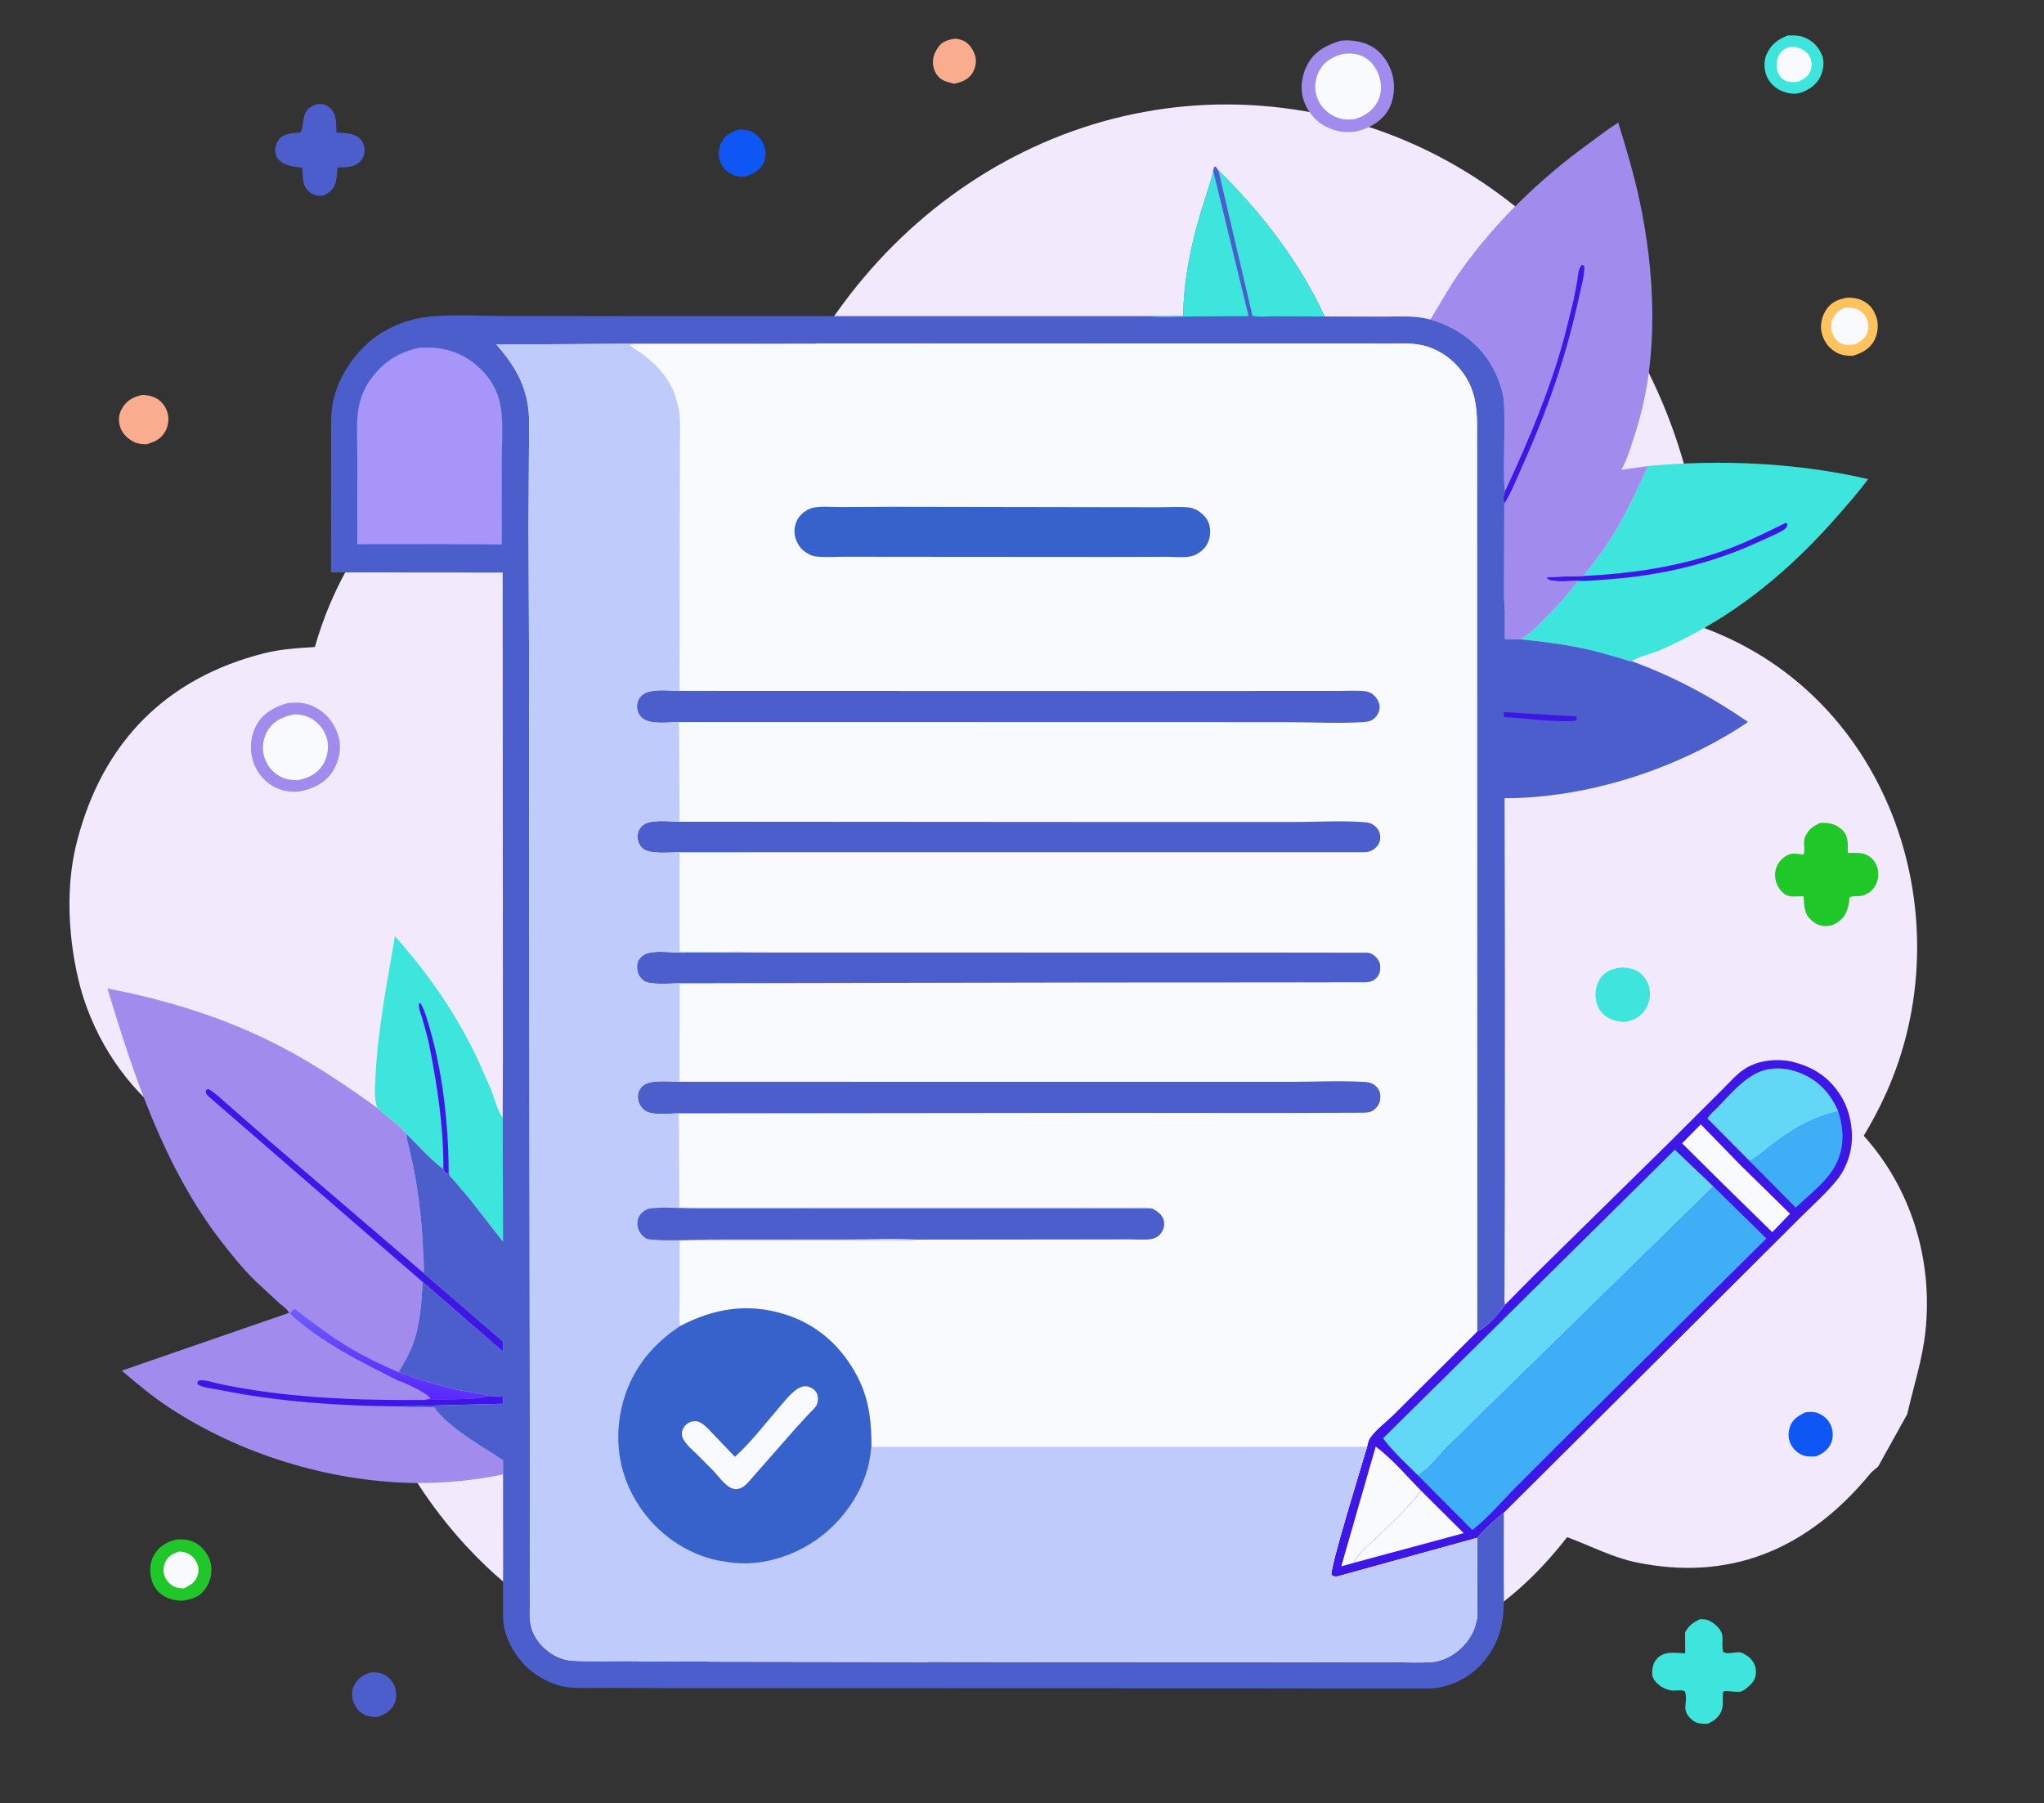 <svg width="161" height="142" viewBox="0 0 161 142" fill="none" xmlns="http://www.w3.org/2000/svg">
<rect x="0" y="0" width="161" height="142" fill="#333333" stroke="none"/>
<g id="Group 33">
<path id="Vector" d="M146.798 89.452C147.447 88.391 148.04 87.266 148.573 86.08C154.679 72.497 149.078 54.992 134.294 49.484C134.618 28.76 121.488 13.269 105.367 9.3C86.916 4.757 68.64 14.988 61.134 33.307C54.491 30.218 47.763 29.875 41.098 32.956C38.106 34.005 35.3 35.706 32.704 38.048C28.893 41.487 26.195 46.03 24.802 50.958C23.428 51.042 22.077 51.128 20.78 51.456C13.219 53.376 8.092 58.323 6.052 66.318C4.782 71.296 5.889 76.488 6.582 78.609C9.315 86.992 16.999 92.329 25.365 91.91C25.782 91.89 26.361 92.131 26.686 92.461C25.893 105.366 31.063 117.34 39.828 124.735C53.89 136.601 73.572 135.239 87.16 122.107C91.886 127.955 97.871 131.148 105.283 130.904C112.653 130.662 118.69 127.191 123.437 121.063C125.294 121.756 127.029 122.665 128.877 123.048C136.116 124.545 142.287 122.17 147.317 116.058C147.489 115.848 147.723 115.697 147.928 115.518C148.695 114.137 149.463 112.755 150.23 111.373C150.72 109.212 151.425 107.07 151.659 104.888C152.291 99.014 150.394 93.424 146.798 89.452Z" fill="#F2E9FC"/>
<path id="Vector_2" d="M75.2 3.042C75.45 3.068 75.677 3.107 75.906 3.217C76.357 3.436 76.666 3.914 76.808 4.386C76.942 4.831 76.842 5.329 76.612 5.725C76.287 6.282 75.755 6.455 75.166 6.598C74.829 6.513 74.438 6.435 74.148 6.236C73.796 5.995 73.6 5.643 73.518 5.231C73.403 4.658 73.587 4.138 73.927 3.679C74.243 3.254 74.703 3.13 75.2 3.042Z" fill="#F9AC8E"/>
<path id="Vector_3" d="M29.138 131.723C29.495 131.706 29.799 131.688 30.133 131.831C30.565 132.016 30.928 132.383 31.089 132.827C31.242 133.25 31.25 133.8 31.056 134.21C30.799 134.751 30.332 135.008 29.794 135.209C29.507 135.253 29.229 135.237 28.951 135.145C28.436 134.974 28.109 134.654 27.888 134.162C27.705 133.757 27.668 133.241 27.851 132.829C28.129 132.203 28.536 131.968 29.138 131.723Z" fill="#4B5ECC"/>
<path id="Vector_4" d="M142.17 111.242C142.501 111.19 142.858 111.17 143.177 111.29C143.645 111.467 143.997 111.795 144.206 112.247C144.387 112.639 144.416 113.211 144.248 113.614C144.011 114.18 143.598 114.479 143.048 114.7C142.734 114.71 142.392 114.739 142.089 114.643C141.649 114.504 141.279 114.172 141.066 113.767C140.838 113.334 140.832 112.825 140.99 112.368C141.194 111.779 141.644 111.516 142.17 111.242Z" fill="#0F57F4"/>
<path id="Vector_5" d="M58.186 10.213C58.491 10.195 58.806 10.217 59.096 10.324C59.564 10.497 59.999 10.965 60.175 11.427C60.35 11.889 60.364 12.438 60.127 12.882C59.832 13.433 59.314 13.703 58.754 13.904C58.449 13.917 58.153 13.929 57.86 13.83C57.345 13.655 56.935 13.242 56.725 12.744C56.531 12.281 56.599 11.684 56.813 11.237C57.092 10.654 57.601 10.406 58.186 10.213Z" fill="#0F57F4"/>
<path id="Vector_6" d="M11.19 31.1C11.531 31.113 11.87 31.164 12.184 31.307C12.683 31.534 12.997 31.934 13.176 32.446C13.335 32.903 13.27 33.505 13.045 33.93C12.701 34.579 12.196 34.803 11.531 34.994C11.201 34.978 10.874 34.964 10.571 34.817C10.072 34.575 9.635 34.165 9.463 33.626C9.305 33.129 9.346 32.61 9.616 32.157C9.992 31.523 10.502 31.268 11.19 31.1Z" fill="#F9AC8E"/>
<path id="Vector_7" d="M127.768 76.191C128.226 76.226 128.69 76.284 129.078 76.553C129.524 76.862 129.837 77.346 129.933 77.88C130.039 78.466 129.876 79.15 129.516 79.627C129.113 80.164 128.578 80.389 127.934 80.494C127.505 80.456 127.021 80.374 126.649 80.143C126.148 79.833 125.832 79.396 125.725 78.821C125.606 78.177 125.704 77.513 126.104 76.988C126.537 76.421 127.095 76.273 127.768 76.191Z" fill="#3DE5DD"/>
<path id="Vector_8" d="M145.463 23.449C145.824 23.43 146.239 23.474 146.574 23.615C147.217 23.886 147.55 24.305 147.789 24.953C147.998 25.522 147.913 26.279 147.631 26.813C147.272 27.493 146.639 27.816 145.934 28.026C145.508 28.034 145.063 27.985 144.683 27.78C144.067 27.45 143.685 26.939 143.503 26.267C143.327 25.614 143.499 24.906 143.873 24.353C144.263 23.779 144.811 23.577 145.463 23.449Z" fill="#FEC35D"/>
<path id="Vector_9" d="M145.306 24.238C145.512 24.227 145.712 24.222 145.917 24.256C146.349 24.327 146.683 24.52 146.923 24.894C147.166 25.273 147.217 25.711 147.094 26.142C146.948 26.651 146.567 26.884 146.126 27.123C145.807 27.167 145.429 27.2 145.12 27.093C144.784 26.977 144.521 26.691 144.379 26.373C144.207 25.989 144.185 25.512 144.344 25.119C144.527 24.668 144.874 24.428 145.306 24.238Z" fill="#F9FAFD"/>
<path id="Vector_10" d="M140.812 2.794C141.202 2.788 141.601 2.763 141.976 2.892C142.707 3.144 143.215 3.623 143.514 4.337C143.727 4.846 143.624 5.527 143.397 6.013C143.065 6.721 142.469 7.079 141.76 7.329C141.322 7.438 140.886 7.367 140.468 7.217C139.882 7.007 139.398 6.57 139.154 5.993C138.955 5.522 138.92 4.811 139.124 4.335C139.48 3.507 140 3.123 140.812 2.794Z" fill="#3DE5DD"/>
<path id="Vector_11" d="M140.908 3.711C141.101 3.694 141.29 3.681 141.481 3.723C141.916 3.818 142.293 4.025 142.526 4.416C142.727 4.754 142.739 5.2 142.616 5.566C142.471 5.995 142.079 6.221 141.701 6.417C141.366 6.48 141.025 6.501 140.698 6.381C140.387 6.268 140.158 6.002 140.041 5.699C139.887 5.299 139.907 4.786 140.088 4.393C140.258 4.026 140.539 3.844 140.908 3.711Z" fill="#F9FAFD"/>
<path id="Vector_12" d="M13.94 121.244C14.473 121.216 15.021 121.266 15.482 121.562C16.07 121.938 16.515 122.56 16.623 123.258C16.731 123.958 16.549 124.625 16.131 125.194C15.706 125.773 15.129 125.947 14.46 126.054C13.972 126.094 13.48 125.996 13.04 125.775C12.529 125.518 12.12 125.037 11.96 124.488C11.753 123.781 11.779 123.069 12.162 122.419C12.566 121.736 13.197 121.413 13.94 121.244Z" fill="#1FC728"/>
<path id="Vector_13" d="M14.066 122.205C14.22 122.204 14.357 122.206 14.507 122.246C14.934 122.359 15.261 122.62 15.467 123.011C15.656 123.37 15.686 123.736 15.553 124.118C15.366 124.658 14.97 124.85 14.492 125.096C14.258 125.101 14.004 125.07 13.786 124.982C13.408 124.829 13.122 124.522 12.969 124.146C12.83 123.807 12.865 123.372 13.012 123.04C13.233 122.543 13.593 122.391 14.066 122.205Z" fill="#F9FAFD"/>
<path id="Vector_14" d="M24.854 8.227L25.087 8.199C25.465 8.166 25.727 8.259 26.01 8.519C26.552 9.017 26.465 9.752 26.495 10.427C27.041 10.467 27.852 10.478 28.282 10.852C28.555 11.09 28.694 11.382 28.714 11.741C28.733 12.096 28.651 12.427 28.401 12.691C27.914 13.205 27.235 13.176 26.583 13.187C26.536 13.603 26.535 14.067 26.41 14.466C26.262 14.939 25.929 15.18 25.502 15.387L25.267 15.418C24.903 15.438 24.542 15.279 24.278 15.036C23.797 14.592 23.848 13.815 23.805 13.21C23.305 13.142 22.701 13.102 22.269 12.828C22.031 12.678 21.759 12.427 21.707 12.138C21.629 11.71 21.703 11.311 21.976 10.972C22.374 10.48 23.098 10.504 23.677 10.425C23.888 10.006 23.839 9.442 24.01 8.986C24.164 8.576 24.468 8.394 24.854 8.227Z" fill="#4B5ECC"/>
<path id="Vector_15" d="M133.89 127.529C134.154 127.517 134.4 127.53 134.642 127.648C135.021 127.834 135.488 128.23 135.626 128.649C135.758 129.05 135.586 129.631 135.731 130.101C136.197 130.385 136.837 129.947 137.326 130.229L137.404 130.278C137.543 130.361 137.679 130.436 137.799 130.547C138.098 130.823 138.305 131.21 138.313 131.619C138.322 132.057 138.202 132.343 137.901 132.658C137.721 132.847 137.349 133.174 137.09 133.229C136.805 133.288 136.205 133.177 135.872 133.178C135.817 133.215 135.745 133.233 135.708 133.288C135.696 133.307 135.7 133.561 135.699 133.589C135.688 133.983 135.742 134.39 135.588 134.763C135.372 135.285 134.996 135.541 134.496 135.765L134.369 135.765C133.86 135.765 133.523 135.715 133.152 135.339C132.47 134.647 132.887 134.247 132.778 133.449C132.778 133.443 132.738 133.234 132.705 133.207C132.526 133.064 131.986 133.168 131.762 133.146C131.387 133.109 130.988 132.965 130.695 132.724C130.392 132.474 130.151 132.207 130.137 131.801C130.123 131.401 130.237 130.912 130.525 130.619C131.134 129.999 131.946 130.189 132.736 130.214L132.732 128.552C133.064 127.983 133.319 127.823 133.89 127.529Z" fill="#3DE5DD"/>
<path id="Vector_16" d="M22.629 55.377C23.417 55.287 24.126 55.327 24.838 55.709C25.753 56.2 26.351 56.977 26.655 57.967C26.92 58.828 26.739 59.825 26.301 60.596C25.786 61.504 24.924 62.004 23.943 62.257C23.216 62.455 22.419 62.359 21.737 62.046C20.928 61.675 20.273 60.919 19.977 60.086C19.635 59.125 19.706 58.037 20.183 57.135C20.695 56.166 21.625 55.684 22.629 55.377Z" fill="#A18BEC"/>
<path id="Vector_17" d="M23.154 56.264C23.676 56.261 24.13 56.353 24.579 56.626C25.188 56.995 25.644 57.625 25.789 58.325C25.921 58.962 25.763 59.745 25.401 60.282C24.922 60.993 24.23 61.3 23.415 61.454C22.906 61.425 22.513 61.395 22.058 61.15C21.413 60.801 20.941 60.175 20.772 59.46C20.614 58.795 20.758 58.018 21.136 57.45C21.619 56.724 22.332 56.433 23.154 56.264Z" fill="#F9FAFD"/>
<path id="Vector_18" d="M143.375 64.807C144.046 64.774 144.599 64.881 145.101 65.359C145.628 65.86 145.544 66.511 145.549 67.18C145.927 67.164 146.383 67.145 146.754 67.229C147.169 67.324 147.534 67.623 147.733 67.995C147.966 68.43 148.011 68.957 147.859 69.427C147.654 70.062 147.105 70.526 146.429 70.578C146.174 70.598 145.922 70.552 145.693 70.677C145.656 70.98 145.619 71.29 145.526 71.583C145.317 72.246 144.959 72.554 144.355 72.854C144.18 72.903 143.998 72.928 143.817 72.935C143.35 72.953 142.955 72.742 142.621 72.429C142.089 71.93 142.101 71.263 142.07 70.587L141.158 70.604C140.816 70.599 140.543 70.439 140.315 70.189C139.959 69.799 139.789 69.306 139.82 68.782C139.847 68.329 140.079 67.882 140.428 67.595C141.027 67.104 141.327 67.225 142.049 67.303C142.235 66.923 141.978 66.339 142.189 65.89L142.237 65.799C142.508 65.268 142.846 65.057 143.375 64.807Z" fill="#1FC728"/>
<path id="Vector_19" d="M105.63 3.198C106.474 3.131 107.315 3.247 108.062 3.667C108.864 4.118 109.436 5.006 109.675 5.873C109.916 6.75 109.816 7.888 109.351 8.666C108.799 9.593 107.846 10.108 106.828 10.35C105.935 10.502 105.108 10.331 104.314 9.904C103.517 9.475 102.88 8.619 102.641 7.757C102.386 6.833 102.564 5.822 103.028 5C103.596 3.993 104.564 3.51 105.63 3.198Z" fill="#A18BEC"/>
<path id="Vector_20" d="M105.78 4.248C106.345 4.18 106.841 4.203 107.362 4.449C107.984 4.741 108.427 5.371 108.633 6.01C108.85 6.684 108.837 7.418 108.484 8.046C108.078 8.771 107.449 9.164 106.671 9.393C106.107 9.457 105.606 9.404 105.091 9.159C104.444 8.85 103.914 8.242 103.7 7.557C103.496 6.909 103.61 6.089 103.951 5.506C104.369 4.796 105.007 4.445 105.78 4.248Z" fill="#F9FAFD"/>
<path id="Vector_21" d="M29.722 87.261C29.436 86.481 29.545 85.507 29.585 84.689C29.765 81.007 30.503 77.355 31.109 73.726C33.797 76.763 36.005 79.936 37.716 83.625L38.67 85.787C38.931 86.446 39.18 87.49 39.596 88.036L39.621 97.799L37.033 94.481L35.759 92.97C35.675 92.87 35.434 92.647 35.4 92.546C35.318 92.303 35.398 91.905 35.333 91.627L35.341 92.407L35.203 92.44C35.092 92.327 34.943 92.232 34.922 92.073C33.89 91.323 32.946 90.214 32.028 89.318C31.355 88.527 30.468 87.975 29.722 87.261Z" fill="#3DE5DD"/>
<path id="Vector_22" d="M34.922 92.073C34.948 88.829 34.447 85.539 33.822 82.367C33.675 81.621 33.455 80.889 33.245 80.159C33.149 79.825 32.925 79.339 33.011 79.01L33.156 79.056C33.518 79.736 33.715 80.527 33.924 81.267C34.775 84.273 35.181 87.494 35.305 90.612L35.333 91.627L35.341 92.407L35.203 92.44C35.091 92.327 34.943 92.232 34.922 92.073Z" fill="#3E17E7"/>
<path id="Vector_23" d="M129.813 36.702C135.505 36.176 141.57 36.437 147.142 37.735C146.424 38.727 145.596 39.645 144.795 40.569C141.64 44.207 137.869 47.511 133.615 49.802C132.656 50.318 131.674 50.816 130.672 51.244C130.036 51.515 129.075 51.701 128.534 52.08C128.334 52.091 127.933 51.928 127.728 51.869L125.622 51.279C123.687 50.803 121.731 50.551 119.751 50.344C120.418 50.003 120.938 49.451 121.464 48.931C122.482 47.925 123.45 46.888 124.313 45.743C123.67 45.753 122.925 45.835 122.294 45.738C121.989 45.691 121.981 45.696 121.79 45.45L124.718 45.361C125.588 44.267 126.451 43.147 127.172 41.947C128.179 40.271 128.983 38.471 129.813 36.702Z" fill="#3DE5DD"/>
<path id="Vector_24" d="M124.717 45.361C128.643 45.174 132.47 44.605 136.167 43.22C137.711 42.641 139.192 41.899 140.67 41.17L140.796 41.286C140.737 41.559 140.668 41.627 140.428 41.772C139.881 42.103 139.216 42.359 138.633 42.63C134.839 44.392 130.772 45.341 126.607 45.633C125.865 45.685 125.053 45.781 124.313 45.743C123.67 45.753 122.925 45.835 122.294 45.738C121.989 45.691 121.981 45.696 121.79 45.45L124.717 45.361Z" fill="#3E17E7"/>
<path id="Vector_25" d="M112.669 25.165C113.467 23.849 114.199 22.528 115.094 21.27C117.811 17.453 121.288 14.116 125.064 11.363C125.854 10.786 126.637 10.177 127.465 9.656C128.07 11.624 128.662 13.591 129.102 15.605C130.377 21.452 130.701 28.135 128.875 33.889C128.562 34.873 128.254 35.993 127.766 36.904L127.712 37.004L129.813 36.702C128.982 38.471 128.179 40.271 127.172 41.947C126.451 43.147 125.588 44.267 124.717 45.361L121.789 45.45C121.981 45.696 121.989 45.691 122.294 45.738C122.925 45.835 123.67 45.753 124.313 45.743C123.45 46.888 122.481 47.925 121.464 48.931C120.937 49.451 120.418 50.003 119.751 50.344L118.53 50.364L118.539 48.182L118.471 47.107L118.491 39.66C118.38 39.309 118.422 38.991 118.567 38.662C118.329 38.294 118.628 32.5 118.428 31.326C118.278 30.449 117.948 29.596 117.51 28.824C116.479 27.005 114.664 25.727 112.669 25.165Z" fill="#A18BEC"/>
<path id="Vector_26" d="M118.567 38.661C120.416 34.674 122.093 30.714 123.245 26.463L123.951 23.615L124.225 22.19C124.292 21.76 124.292 21.152 124.624 20.848L124.785 20.936C124.828 21.673 124.543 22.581 124.389 23.308C123.412 27.924 121.894 32.271 119.967 36.574C119.517 37.579 119.073 38.726 118.491 39.66C118.38 39.309 118.422 38.991 118.567 38.661Z" fill="#3E17E7"/>
<path id="Vector_27" d="M118.553 102.757L120.86 100.423L131.499 89.966L135.648 85.826C136.177 85.31 136.737 84.648 137.348 84.234C138.142 83.696 139.101 83.483 140.047 83.493C140.454 83.497 140.81 83.528 141.206 83.628C142.878 84.053 144.124 84.874 145.032 86.363C145.8 87.621 146.072 89.385 145.72 90.813C145.547 91.511 145.207 92.28 144.764 92.843C143.927 93.907 142.784 94.912 141.823 95.876L136.053 101.631L118.453 119.135C117.727 119.703 116.958 120.409 116.367 121.115L105.562 124.099C105.264 124.179 105.144 124.213 104.869 124.053C104.728 123.534 107.312 115.203 107.677 113.951C107.732 113.719 107.787 113.433 107.925 113.233C108.382 112.573 109.23 111.962 109.809 111.379L116.351 104.864C117.153 104.521 118.055 103.459 118.553 102.757Z" fill="#3E17E7"/>
<path id="Vector_28" d="M111.94 117.414L115.296 120.748L106.643 123.085C106.975 122.327 107.948 121.577 108.539 120.995C109.706 119.845 110.95 118.723 111.94 117.414Z" fill="#F9FAFD"/>
<path id="Vector_29" d="M135.612 93.138L132.492 90.045L133.948 88.569C134.043 88.62 134.014 88.594 134.083 88.672L137.101 91.775L140.995 95.591L139.595 97.044L135.612 93.138Z" fill="#F9FAFD"/>
<path id="Vector_30" d="M106.643 123.085L105.647 123.366L108.36 113.93C109.661 114.9 110.806 116.257 111.941 117.414C110.951 118.723 109.707 119.845 108.54 120.994C107.949 121.577 106.976 122.327 106.643 123.085Z" fill="#F9FAFD"/>
<path id="Vector_31" d="M144.8 87.535C145.249 88.997 145.3 90.371 144.581 91.762C143.923 93.035 142.475 94.13 141.445 95.108L137.822 91.454C138.464 91.106 139.023 90.575 139.603 90.133C141.198 88.916 142.823 87.958 144.8 87.535Z" fill="#3EAFF7"/>
<path id="Vector_32" d="M137.823 91.454L134.491 88.094C134.632 87.8 135.03 87.485 135.259 87.247C136.188 86.287 137.277 84.989 138.513 84.447C139.522 84.005 140.7 84.082 141.715 84.472C143.21 85.047 144.17 86.085 144.801 87.535C142.823 87.958 141.198 88.916 139.603 90.133C139.023 90.575 138.465 91.106 137.823 91.454Z" fill="#63D8F6"/>
<path id="Vector_33" d="M111.699 116.207C110.77 115.277 109.725 114.331 108.937 113.283L131.923 90.55L134.97 93.452L117.885 110.172L114.061 113.915C113.349 114.625 112.552 115.708 111.699 116.207Z" fill="#63D8F6"/>
<path id="Vector_34" d="M134.969 93.452L139.135 97.542L122.907 113.623L119.2 117.331C118.16 118.407 117.152 119.58 115.971 120.505L111.699 116.207C112.551 115.708 113.348 114.625 114.061 113.915L117.885 110.172L134.969 93.452Z" fill="#3EAFF7"/>
<path id="Vector_35" d="M22.768 103.397C22.651 103.113 22.215 102.824 21.981 102.619L20.098 100.874C19.106 99.896 18.224 98.801 17.374 97.699C12.958 91.97 10.519 84.707 8.47 77.856C13.187 78.759 17.74 80.163 22.019 82.377C24.749 83.789 27.232 85.471 29.722 87.261C30.468 87.975 31.355 88.527 32.028 89.318C32.005 89.701 32.126 89.993 32.214 90.359L32.603 92.156C32.992 94.214 33.233 96.29 33.318 98.382C33.342 98.992 33.42 99.657 33.366 100.264L39.616 105.652L39.612 106.451L33.284 100.958C33.211 102.619 33.081 104.383 32.494 105.954C32.218 106.691 31.785 107.393 31.385 108.069C32.934 108.636 34.49 109.116 36.102 109.475C36.874 109.647 37.769 109.681 38.503 109.943L39.628 109.997L39.62 110.557L31.507 110.764C32.403 110.883 33.331 110.846 34.235 110.853C34.272 110.912 34.33 110.973 34.33 111.044C35.724 112.695 37.835 113.825 39.62 115.003L39.625 116.127C37.261 116.607 34.978 116.823 32.569 116.8C25.88 116.673 18.901 114.529 13.316 110.853C11.999 109.986 10.785 108.974 9.588 107.95L22.768 103.397Z" fill="#A18BEC"/>
<path id="Vector_36" d="M22.818 103.433L23.189 103.093C23.492 103.263 23.755 103.512 24.034 103.72L25.809 105.022C27.591 106.29 29.374 107.214 31.386 108.069C32.935 108.636 34.491 109.116 36.103 109.475C36.874 109.647 37.77 109.681 38.504 109.943C37.939 110.148 37.312 110.146 36.717 110.182L33.376 110.261L33.913 110.154C33.785 109.882 33.013 109.474 32.734 109.335C32.272 109.105 31.845 108.89 31.351 108.73C28.456 107.271 25.196 105.667 22.818 103.433Z" fill="url(#paint0_linear_204_1330)"/>
<path id="Vector_37" d="M31.507 110.764C26.776 110.735 21.91 110.407 17.27 109.463C16.769 109.361 15.958 109.303 15.547 109.018L15.584 108.776C15.93 108.569 16.802 108.889 17.212 108.977C22.206 110.046 27.566 110.287 32.661 110.263L33.376 110.261L36.717 110.182C37.311 110.146 37.939 110.148 38.504 109.943L39.628 109.997L39.62 110.557L31.507 110.764Z" fill="#3E17E7"/>
<path id="Vector_38" d="M33.284 100.958L16.463 86.382C16.253 86.171 16.211 86.173 16.211 85.876L16.375 85.763C16.858 85.985 17.376 86.514 17.793 86.867L21.299 89.932L28.836 96.39L33.366 100.264L39.616 105.652L39.612 106.451L33.284 100.958Z" fill="#3E17E7"/>
<path id="Vector_39" d="M95.563 13.453L95.627 13.146L95.758 13.128L95.971 13.416C99.292 16.662 102.407 20.675 104.333 24.924L108.972 24.937C110.22 24.935 111.454 24.841 112.67 25.165C114.664 25.727 116.479 27.005 117.51 28.824C117.948 29.596 118.278 30.449 118.428 31.326C118.628 32.5 118.33 38.294 118.567 38.661C118.422 38.991 118.38 39.309 118.491 39.659L118.471 47.107L118.539 48.182L118.531 50.364L119.751 50.344C121.731 50.551 123.687 50.803 125.622 51.279L127.728 51.869C127.933 51.928 128.333 52.091 128.534 52.08C131.766 53.25 134.796 54.874 137.627 56.818L137.657 56.888C132.189 60.544 125.108 62.858 118.511 62.867L118.536 74.254L118.533 93.115L118.51 100.067L118.505 101.753C118.504 102.077 118.466 102.445 118.553 102.757C118.055 103.459 117.154 104.521 116.352 104.864L116.342 33.511C116.339 31.518 116.001 30.007 114.539 28.568C113.778 27.818 112.701 27.259 111.632 27.118C110.926 27.025 110.176 27.068 109.463 27.065L105.561 27.058L92.713 27.052L50.364 27.066L39.1 27.136C40.369 28.586 41.301 30.032 41.587 31.978C41.748 33.076 41.666 34.268 41.665 35.375L41.644 41.477L41.687 58.62L41.741 122.916L41.739 126.065C41.74 126.685 41.679 127.383 41.805 127.992C42.102 129.431 43.559 130.688 45.017 130.791C46.419 130.89 47.861 130.826 49.269 130.831L56.76 130.868L82.119 130.903L102.848 130.91L109.629 130.914C110.685 130.913 111.801 130.983 112.851 130.897C113.606 130.835 114.405 130.415 114.967 129.918C115.756 129.219 116.301 128.271 116.361 127.2L116.367 121.115C116.958 120.409 117.727 119.703 118.453 119.135L118.446 124.442C118.446 125.697 118.533 127.017 118.223 128.241C117.951 129.316 117.408 130.303 116.651 131.113C115.651 132.186 114.122 132.937 112.65 132.981L107.512 132.981L98.659 132.97L70.338 132.961L52.49 132.954L47.604 132.937C46.662 132.935 45.657 132.997 44.723 132.882C43.52 132.733 42.27 132.076 41.411 131.226C40.65 130.473 40.014 129.412 39.756 128.369C39.589 127.693 39.622 126.968 39.622 126.277L39.629 123.415L39.625 116.127L39.621 115.003C37.835 113.825 35.724 112.695 34.33 111.044C34.331 110.973 34.272 110.912 34.235 110.853C33.332 110.846 32.404 110.883 31.507 110.764L39.62 110.557L39.628 109.997L38.504 109.943C37.769 109.681 36.874 109.647 36.103 109.475C34.49 109.116 32.934 108.635 31.385 108.069C31.786 107.393 32.218 106.691 32.494 105.954C33.081 104.383 33.211 102.619 33.284 100.958L39.613 106.451L39.616 105.652L33.366 100.264C33.42 99.657 33.343 98.992 33.318 98.382C33.234 96.29 32.992 94.214 32.604 92.156L32.214 90.359C32.126 89.993 32.005 89.701 32.028 89.317C32.946 90.213 33.889 91.322 34.922 92.073C34.943 92.232 35.091 92.327 35.202 92.44L35.341 92.407L35.333 91.627C35.398 91.905 35.318 92.303 35.4 92.546C35.434 92.647 35.675 92.87 35.759 92.969L37.033 94.481L39.621 97.799L39.596 88.035L39.614 83.295L39.594 45.093L26.071 45.082L26.074 37.097L26.074 34.136C26.075 33.187 26.056 32.266 26.298 31.34C26.705 29.778 27.57 28.398 28.71 27.263C29.88 26.098 31.657 25.256 33.284 25.011C35.293 24.709 37.52 24.884 39.552 24.883L51.412 24.898L90.364 24.899L93.204 24.893C93.21 22.282 93.773 19.477 94.505 16.976C94.847 15.811 95.296 14.633 95.563 13.453Z" fill="#4B5ECC"/>
<path id="Vector_40" d="M118.44 56.083L124.14 56.424L124.216 56.607L124.092 56.782C122.259 56.883 120.307 56.58 118.468 56.477L118.44 56.083Z" fill="#3E17E7"/>
<path id="Vector_41" d="M95.563 13.453L98.346 24.899L93.822 24.922C92.703 24.94 91.475 25.017 90.364 24.899L93.204 24.893C93.21 22.282 93.773 19.477 94.505 16.976C94.847 15.811 95.296 14.633 95.563 13.453Z" fill="#3DE5DD"/>
<path id="Vector_42" d="M95.971 13.416C99.292 16.662 102.407 20.675 104.333 24.924L100.322 24.911C99.814 24.91 99.143 24.993 98.653 24.87L95.971 13.416Z" fill="#3DE5DD"/>
<path id="Vector_43" d="M33.032 27.392L33.54 27.372C35.225 27.351 36.681 27.893 37.887 29.087C38.572 29.764 39.088 30.588 39.329 31.528C39.704 32.986 39.521 34.695 39.523 36.205L39.527 42.88L34.799 42.857L28.138 42.863L28.145 35.934C28.146 34.688 28.024 33.289 28.256 32.064C28.387 31.371 28.656 30.677 29.046 30.088C30.02 28.617 31.306 27.749 33.032 27.392Z" fill="#A795F9"/>
<path id="Vector_44" d="M50.364 27.067L92.713 27.052L105.561 27.058L109.463 27.066C110.176 27.068 110.925 27.025 111.632 27.118C112.701 27.259 113.778 27.819 114.539 28.568C116.001 30.007 116.339 31.518 116.342 33.511L116.352 104.864L109.809 111.379C109.23 111.963 108.383 112.573 107.926 113.234C107.788 113.433 107.732 113.719 107.677 113.951C107.313 115.203 104.728 123.534 104.869 124.053C105.144 124.213 105.264 124.179 105.562 124.099L116.367 121.116L116.361 127.2C116.301 128.271 115.756 129.219 114.967 129.918C114.405 130.415 113.606 130.836 112.851 130.897C111.8 130.984 110.685 130.914 109.629 130.914L102.848 130.911L82.119 130.903L56.76 130.868L49.268 130.831C47.861 130.826 46.419 130.89 45.017 130.791C43.559 130.688 42.101 129.431 41.805 127.992C41.679 127.383 41.739 126.685 41.739 126.065L41.741 122.916L41.687 58.62L41.643 41.477L41.665 35.375C41.666 34.268 41.748 33.076 41.587 31.978C41.301 30.032 40.369 28.586 39.1 27.136L50.364 27.067Z" fill="#F9FAFD"/>
<path id="Vector_45" d="M70.438 39.916L86.73 39.943L91.365 39.95C92.115 39.951 92.919 39.887 93.659 39.971C94.081 40.019 94.463 40.257 94.765 40.543C95.155 40.91 95.315 41.331 95.32 41.859C95.324 42.405 95.139 42.921 94.735 43.302C94.499 43.525 94.18 43.724 93.863 43.801C93.283 43.942 92.502 43.851 91.896 43.853L87.372 43.864L71.416 43.853L66.572 43.847C65.814 43.846 64.972 43.916 64.223 43.818C63.892 43.775 63.509 43.557 63.261 43.342C62.883 43.013 62.617 42.483 62.584 41.983C62.548 41.451 62.724 40.924 63.094 40.536C63.32 40.3 63.669 40.079 63.99 40.002C64.634 39.848 65.467 39.936 66.139 39.933L70.438 39.916Z" fill="#3762CC"/>
<path id="Vector_46" d="M53.536 77.442C52.923 77.442 51.131 77.611 50.679 77.226L50.617 77.168C50.307 76.881 50.198 76.621 50.18 76.198C50.166 75.876 50.235 75.65 50.456 75.412C50.64 75.214 50.836 75.108 51.098 75.046C51.843 74.871 52.888 75.024 53.664 75.029L58.891 75.015L91.869 75.022L102.357 75.024L107.691 75.033C107.945 75.043 108.155 75.168 108.336 75.339C108.627 75.615 108.727 75.864 108.719 76.261C108.712 76.614 108.576 76.906 108.296 77.13C108.069 77.31 107.813 77.353 107.53 77.36L100.014 77.371L85.964 77.378L53.536 77.442Z" fill="#4B5ECC"/>
<path id="Vector_47" d="M53.523 64.716L90.487 64.741L101.826 64.74C103.673 64.738 105.605 64.618 107.44 64.75C107.851 64.78 108.127 64.861 108.413 65.166C108.673 65.443 108.743 65.74 108.705 66.115C108.673 66.434 108.468 66.699 108.215 66.885C108 67.043 107.754 67.11 107.489 67.122L101.045 67.123L88.495 67.12L53.528 67.125C52.805 67.126 51.143 67.315 50.607 66.806C50.353 66.565 50.228 66.286 50.224 65.937C50.219 65.566 50.305 65.309 50.574 65.046C51.151 64.481 52.753 64.713 53.523 64.716Z" fill="#4B5ECC"/>
<path id="Vector_48" d="M53.525 54.415L90.488 54.426L101.906 54.418L105.489 54.417C106.119 54.417 106.781 54.376 107.407 54.427C107.776 54.457 108.038 54.563 108.294 54.836C108.525 55.082 108.694 55.414 108.666 55.76C108.64 56.086 108.471 56.401 108.217 56.605C107.983 56.795 107.737 56.847 107.442 56.867C105.477 56.996 103.426 56.879 101.454 56.878L89.346 56.873L53.486 56.869C52.715 56.876 51.239 57.095 50.616 56.575C50.356 56.359 50.2 56.07 50.175 55.733C50.148 55.364 50.273 55.056 50.528 54.79C51.11 54.18 52.735 54.412 53.525 54.415Z" fill="#4B5ECC"/>
<path id="Vector_49" d="M53.519 85.198L90.002 85.201L101.653 85.203C103.593 85.202 105.603 85.094 107.538 85.214C107.908 85.237 108.21 85.351 108.463 85.634C108.714 85.914 108.756 86.24 108.713 86.602C108.673 86.94 108.453 87.242 108.179 87.438C107.93 87.616 107.674 87.624 107.376 87.636L100.65 87.659L87.535 87.648L53.474 87.684C52.795 87.689 51.286 87.891 50.756 87.435C50.457 87.178 50.264 86.87 50.244 86.472C50.226 86.105 50.325 85.819 50.588 85.554C51.152 84.984 52.765 85.199 53.519 85.198Z" fill="#4B5ECC"/>
<path id="Vector_50" d="M116.367 121.116L116.361 127.2C116.301 128.271 115.756 129.219 114.967 129.918C114.405 130.415 113.606 130.836 112.851 130.897C111.8 130.984 110.685 130.914 109.629 130.914L102.848 130.91L82.119 130.903L56.76 130.868L49.268 130.831C47.861 130.826 46.419 130.89 45.017 130.791C43.559 130.688 42.101 129.431 41.805 127.992C41.679 127.383 41.739 126.685 41.739 126.065L41.741 122.916L41.687 58.62L41.643 41.477L41.665 35.375C41.666 34.268 41.748 33.076 41.587 31.978C41.301 30.032 40.369 28.586 39.1 27.136L50.364 27.067L49.591 27.176C49.908 27.44 50.281 27.643 50.611 27.894C51.544 28.601 52.414 29.457 52.92 30.522L52.982 30.65C53.159 31.023 53.25 31.397 53.361 31.792C53.659 32.853 53.55 34.068 53.55 35.163L53.545 39.698L53.525 54.415C52.735 54.412 51.11 54.18 50.528 54.79C50.273 55.056 50.148 55.364 50.175 55.733C50.2 56.07 50.356 56.359 50.616 56.575C51.239 57.095 52.715 56.876 53.486 56.869L53.523 64.716C52.754 64.713 51.151 64.481 50.574 65.046C50.305 65.309 50.219 65.566 50.224 65.937C50.228 66.286 50.353 66.565 50.607 66.806C51.143 67.315 52.805 67.126 53.528 67.125L53.528 74.955L57.225 74.959C57.725 74.962 58.412 74.892 58.891 75.015L53.664 75.029C52.888 75.024 51.843 74.871 51.098 75.046C50.837 75.108 50.64 75.214 50.456 75.412C50.235 75.65 50.166 75.876 50.18 76.198C50.198 76.621 50.308 76.881 50.617 77.168L50.679 77.226C51.131 77.611 52.923 77.442 53.537 77.442L53.519 85.198C52.765 85.199 51.152 84.985 50.588 85.554C50.325 85.819 50.226 86.105 50.244 86.472C50.264 86.87 50.457 87.178 50.755 87.435C51.286 87.891 52.795 87.689 53.474 87.684L53.504 95.101L81.689 95.097L88.056 95.101L89.709 95.099C90.053 95.099 90.418 95.061 90.745 95.177C91.128 95.377 91.535 95.647 91.657 96.09C91.746 96.412 91.685 96.761 91.504 97.038C91.309 97.338 91.045 97.515 90.691 97.578C90.181 97.67 89.568 97.608 89.049 97.609L85.479 97.615L72.216 97.629L72.15 97.641C71.524 97.75 70.815 97.691 70.178 97.692L66.605 97.695L53.53 97.701L53.531 102.368C53.531 103.017 53.444 103.814 53.559 104.446C56.255 103.037 58.902 102.602 61.849 103.526C64.436 104.336 66.36 106.123 67.583 108.515C68.46 110.232 68.654 112.058 68.637 113.953L107.677 113.951C107.313 115.203 104.728 123.534 104.869 124.053C105.144 124.213 105.264 124.179 105.562 124.099L116.367 121.116Z" fill="#BECBFB"/>
<path id="Vector_51" d="M72.216 97.629C70.449 97.497 68.586 97.615 66.809 97.615L56.071 97.62C54.511 97.625 52.858 97.761 51.312 97.629C51.072 97.608 50.911 97.582 50.724 97.42C50.446 97.181 50.241 96.853 50.219 96.48C50.197 96.088 50.264 95.817 50.542 95.537C50.743 95.335 50.989 95.198 51.274 95.167C52.429 95.043 53.697 95.176 54.867 95.176L63.219 95.173L90.745 95.177C91.128 95.377 91.535 95.647 91.657 96.09C91.746 96.412 91.685 96.761 91.505 97.038C91.309 97.338 91.045 97.515 90.691 97.579C90.182 97.67 89.568 97.608 89.05 97.609L85.479 97.615L72.216 97.629Z" fill="#4B5ECC"/>
<path id="Vector_52" d="M53.559 104.446C56.255 103.037 58.902 102.602 61.85 103.526C64.436 104.336 66.36 106.123 67.583 108.515C68.46 110.232 68.654 112.058 68.637 113.953L68.54 114.689C68.184 117.19 66.574 119.572 64.591 121.065C62.618 122.55 59.941 123.412 57.464 123.044L56.607 122.91C54.039 122.391 51.777 120.779 50.342 118.604C48.832 116.315 48.368 113.707 48.928 111.028C49.515 108.219 51.183 106.006 53.559 104.446Z" fill="#3762CC"/>
<path id="Vector_53" d="M63.337 109.179C63.573 109.154 63.841 109.25 64.034 109.384C64.268 109.545 64.39 109.771 64.422 110.053C64.444 110.252 64.404 110.54 64.297 110.711C64.146 110.951 63.885 111.171 63.69 111.376L62.641 112.524L58.955 116.72C58.709 117 58.378 117.274 57.99 117.285C57.292 117.304 56.642 116.309 56.195 115.841L54.861 114.501C54.493 114.149 53.832 113.593 53.724 113.083C53.676 112.856 53.738 112.594 53.87 112.404C54.073 112.114 54.362 111.94 54.718 111.93C54.917 111.924 55.073 111.981 55.241 112.083C55.611 112.31 55.925 112.688 56.226 112.998L57.889 114.736C59.1 113.652 60.156 112.257 61.225 111.026C61.69 110.49 62.155 109.867 62.726 109.443C62.918 109.3 63.106 109.232 63.337 109.179Z" fill="#F9FAFD"/>
</g>
<defs>
<linearGradient id="paint0_linear_204_1330" x1="30.781" y1="104.959" x2="29.84" y2="109.169" gradientUnits="userSpaceOnUse">
<stop stop-color="#6F5EF7"/>
<stop offset="1" stop-color="#5725FF"/>
</linearGradient>
</defs>
</svg>
